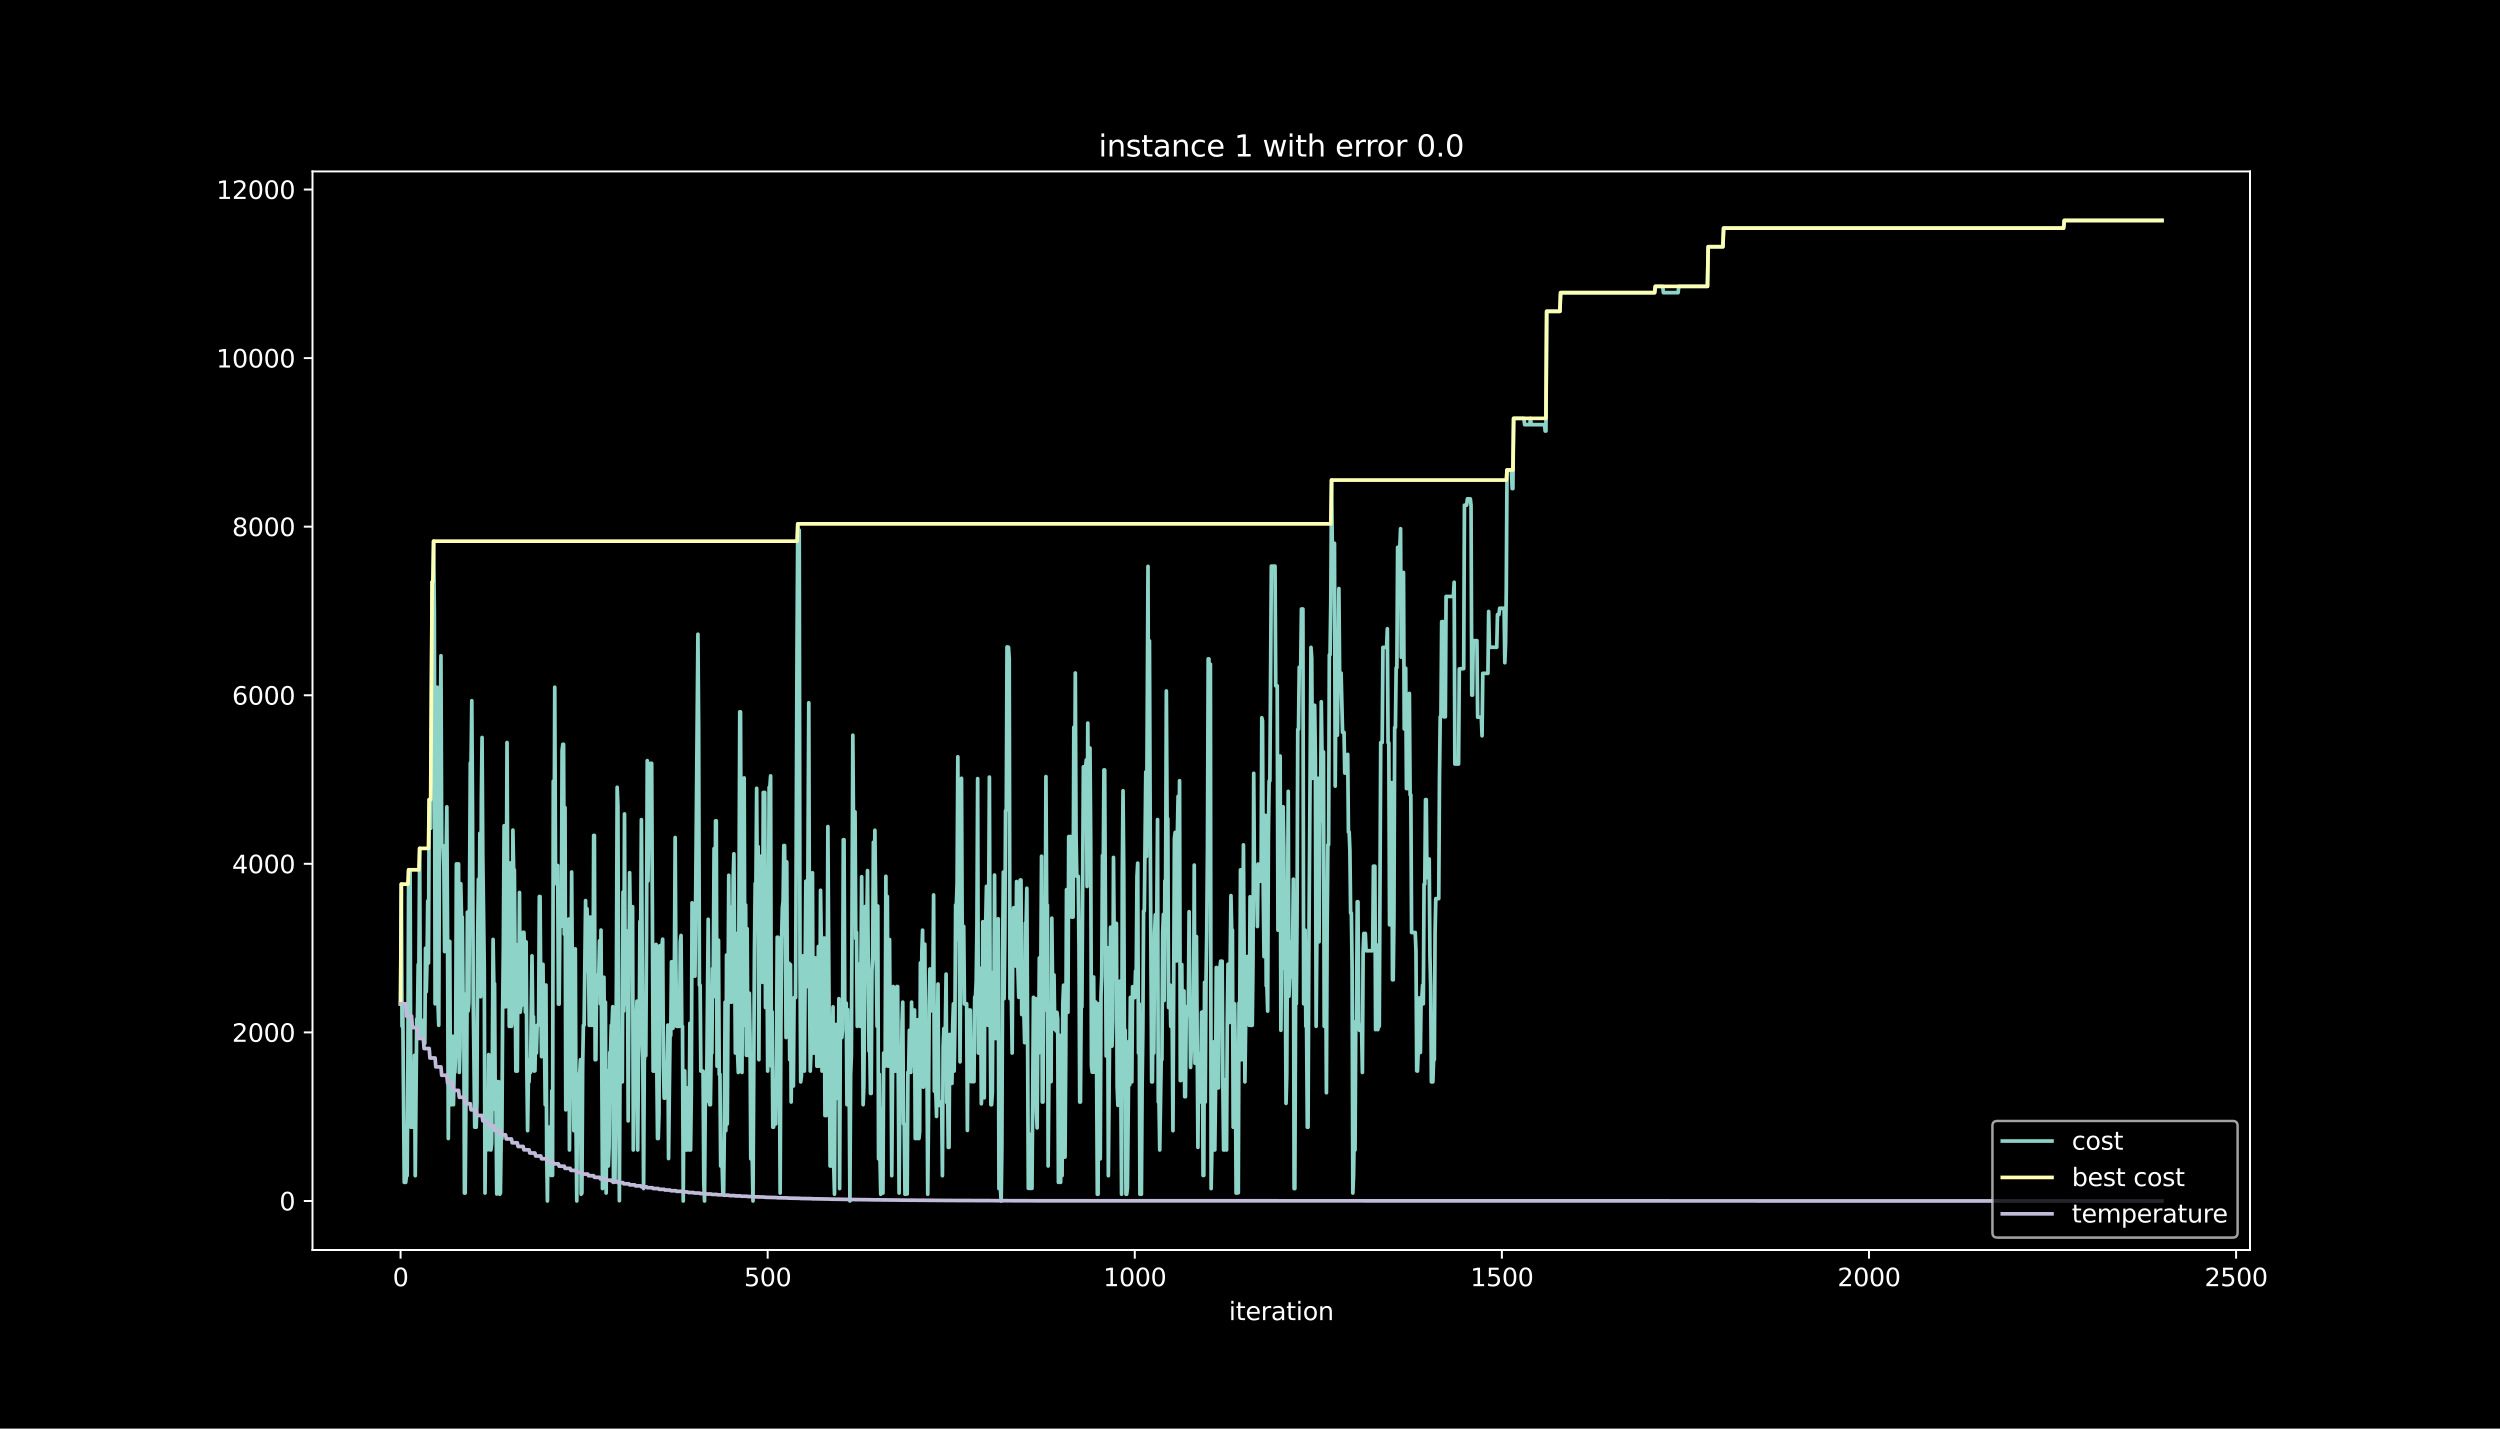 <?xml version="1.0" encoding="utf-8" standalone="no"?>
<!DOCTYPE svg PUBLIC "-//W3C//DTD SVG 1.1//EN"
  "http://www.w3.org/Graphics/SVG/1.1/DTD/svg11.dtd">
<svg height="576pt" version="1.1" viewBox="0 0 1008 576" width="1008pt" xmlns="http://www.w3.org/2000/svg" xmlns:xlink="http://www.w3.org/1999/xlink">
 <defs>
  <style type="text/css">*{stroke-linecap:butt;stroke-linejoin:round;}</style>
 </defs>
 <g id="figure_1">
  <g id="patch_1">
   <path d="M 0 576 
L 1008 576 
L 1008 0 
L 0 0 
z
"/>
  </g>
  <g id="axes_1">
   <g id="patch_2">
    <path d="M 126 504 
L 907.2 504 
L 907.2 69.12 
L 126 69.12 
z
"/>
   </g>
   <g id="matplotlib.axis_1">
    <g id="xtick_1">
     <g id="line2d_1">
      <defs>
       <path d="M 0 0 
L 0 3.5 
" id="m53409b46c4" style="stroke:#ffffff;stroke-width:0.8;"/>
      </defs>
      <g>
       <use style="fill:#ffffff;stroke:#ffffff;stroke-width:0.8;" x="161.509" xlink:href="#m53409b46c4" y="504"/>
      </g>
     </g>
     <g id="text_1">
      <!-- 0 -->
      <g style="fill:#ffffff;" transform="translate(158.328 518.598)scale(0.1 -0.1)">
       <defs>
        <path d="M 2034 4250 
Q 1547 4250 1301 3770 
Q 1056 3291 1056 2328 
Q 1056 1369 1301 889 
Q 1547 409 2034 409 
Q 2525 409 2770 889 
Q 3016 1369 3016 2328 
Q 3016 3291 2770 3770 
Q 2525 4250 2034 4250 
z
M 2034 4750 
Q 2819 4750 3233 4129 
Q 3647 3509 3647 2328 
Q 3647 1150 3233 529 
Q 2819 -91 2034 -91 
Q 1250 -91 836 529 
Q 422 1150 422 2328 
Q 422 3509 836 4129 
Q 1250 4750 2034 4750 
z
" id="DejaVuSans-30" transform="scale(0.016)"/>
       </defs>
       <use xlink:href="#DejaVuSans-30"/>
      </g>
     </g>
    </g>
    <g id="xtick_2">
     <g id="line2d_2">
      <g>
       <use style="fill:#ffffff;stroke:#ffffff;stroke-width:0.8;" x="309.525" xlink:href="#m53409b46c4" y="504"/>
      </g>
     </g>
     <g id="text_2">
      <!-- 500 -->
      <g style="fill:#ffffff;" transform="translate(299.982 518.598)scale(0.1 -0.1)">
       <defs>
        <path d="M 691 4666 
L 3169 4666 
L 3169 4134 
L 1269 4134 
L 1269 2991 
Q 1406 3038 1543 3061 
Q 1681 3084 1819 3084 
Q 2600 3084 3056 2656 
Q 3513 2228 3513 1497 
Q 3513 744 3044 326 
Q 2575 -91 1722 -91 
Q 1428 -91 1123 -41 
Q 819 9 494 109 
L 494 744 
Q 775 591 1075 516 
Q 1375 441 1709 441 
Q 2250 441 2565 725 
Q 2881 1009 2881 1497 
Q 2881 1984 2565 2268 
Q 2250 2553 1709 2553 
Q 1456 2553 1204 2497 
Q 953 2441 691 2322 
L 691 4666 
z
" id="DejaVuSans-35" transform="scale(0.016)"/>
       </defs>
       <use xlink:href="#DejaVuSans-35"/>
       <use x="63.623" xlink:href="#DejaVuSans-30"/>
       <use x="127.246" xlink:href="#DejaVuSans-30"/>
      </g>
     </g>
    </g>
    <g id="xtick_3">
     <g id="line2d_3">
      <g>
       <use style="fill:#ffffff;stroke:#ffffff;stroke-width:0.8;" x="457.542" xlink:href="#m53409b46c4" y="504"/>
      </g>
     </g>
     <g id="text_3">
      <!-- 1000 -->
      <g style="fill:#ffffff;" transform="translate(444.817 518.598)scale(0.1 -0.1)">
       <defs>
        <path d="M 794 531 
L 1825 531 
L 1825 4091 
L 703 3866 
L 703 4441 
L 1819 4666 
L 2450 4666 
L 2450 531 
L 3481 531 
L 3481 0 
L 794 0 
L 794 531 
z
" id="DejaVuSans-31" transform="scale(0.016)"/>
       </defs>
       <use xlink:href="#DejaVuSans-31"/>
       <use x="63.623" xlink:href="#DejaVuSans-30"/>
       <use x="127.246" xlink:href="#DejaVuSans-30"/>
       <use x="190.869" xlink:href="#DejaVuSans-30"/>
      </g>
     </g>
    </g>
    <g id="xtick_4">
     <g id="line2d_4">
      <g>
       <use style="fill:#ffffff;stroke:#ffffff;stroke-width:0.8;" x="605.558" xlink:href="#m53409b46c4" y="504"/>
      </g>
     </g>
     <g id="text_4">
      <!-- 1500 -->
      <g style="fill:#ffffff;" transform="translate(592.833 518.598)scale(0.1 -0.1)">
       <use xlink:href="#DejaVuSans-31"/>
       <use x="63.623" xlink:href="#DejaVuSans-35"/>
       <use x="127.246" xlink:href="#DejaVuSans-30"/>
       <use x="190.869" xlink:href="#DejaVuSans-30"/>
      </g>
     </g>
    </g>
    <g id="xtick_5">
     <g id="line2d_5">
      <g>
       <use style="fill:#ffffff;stroke:#ffffff;stroke-width:0.8;" x="753.574" xlink:href="#m53409b46c4" y="504"/>
      </g>
     </g>
     <g id="text_5">
      <!-- 2000 -->
      <g style="fill:#ffffff;" transform="translate(740.849 518.598)scale(0.1 -0.1)">
       <defs>
        <path d="M 1228 531 
L 3431 531 
L 3431 0 
L 469 0 
L 469 531 
Q 828 903 1448 1529 
Q 2069 2156 2228 2338 
Q 2531 2678 2651 2914 
Q 2772 3150 2772 3378 
Q 2772 3750 2511 3984 
Q 2250 4219 1831 4219 
Q 1534 4219 1204 4116 
Q 875 4013 500 3803 
L 500 4441 
Q 881 4594 1212 4672 
Q 1544 4750 1819 4750 
Q 2544 4750 2975 4387 
Q 3406 4025 3406 3419 
Q 3406 3131 3298 2873 
Q 3191 2616 2906 2266 
Q 2828 2175 2409 1742 
Q 1991 1309 1228 531 
z
" id="DejaVuSans-32" transform="scale(0.016)"/>
       </defs>
       <use xlink:href="#DejaVuSans-32"/>
       <use x="63.623" xlink:href="#DejaVuSans-30"/>
       <use x="127.246" xlink:href="#DejaVuSans-30"/>
       <use x="190.869" xlink:href="#DejaVuSans-30"/>
      </g>
     </g>
    </g>
    <g id="xtick_6">
     <g id="line2d_6">
      <g>
       <use style="fill:#ffffff;stroke:#ffffff;stroke-width:0.8;" x="901.59" xlink:href="#m53409b46c4" y="504"/>
      </g>
     </g>
     <g id="text_6">
      <!-- 2500 -->
      <g style="fill:#ffffff;" transform="translate(888.865 518.598)scale(0.1 -0.1)">
       <use xlink:href="#DejaVuSans-32"/>
       <use x="63.623" xlink:href="#DejaVuSans-35"/>
       <use x="127.246" xlink:href="#DejaVuSans-30"/>
       <use x="190.869" xlink:href="#DejaVuSans-30"/>
      </g>
     </g>
    </g>
    <g id="text_7">
     <!-- iteration -->
     <g style="fill:#ffffff;" transform="translate(495.477 532.277)scale(0.1 -0.1)">
      <defs>
       <path d="M 603 3500 
L 1178 3500 
L 1178 0 
L 603 0 
L 603 3500 
z
M 603 4863 
L 1178 4863 
L 1178 4134 
L 603 4134 
L 603 4863 
z
" id="DejaVuSans-69" transform="scale(0.016)"/>
       <path d="M 1172 4494 
L 1172 3500 
L 2356 3500 
L 2356 3053 
L 1172 3053 
L 1172 1153 
Q 1172 725 1289 603 
Q 1406 481 1766 481 
L 2356 481 
L 2356 0 
L 1766 0 
Q 1100 0 847 248 
Q 594 497 594 1153 
L 594 3053 
L 172 3053 
L 172 3500 
L 594 3500 
L 594 4494 
L 1172 4494 
z
" id="DejaVuSans-74" transform="scale(0.016)"/>
       <path d="M 3597 1894 
L 3597 1613 
L 953 1613 
Q 991 1019 1311 708 
Q 1631 397 2203 397 
Q 2534 397 2845 478 
Q 3156 559 3463 722 
L 3463 178 
Q 3153 47 2828 -22 
Q 2503 -91 2169 -91 
Q 1331 -91 842 396 
Q 353 884 353 1716 
Q 353 2575 817 3079 
Q 1281 3584 2069 3584 
Q 2775 3584 3186 3129 
Q 3597 2675 3597 1894 
z
M 3022 2063 
Q 3016 2534 2758 2815 
Q 2500 3097 2075 3097 
Q 1594 3097 1305 2825 
Q 1016 2553 972 2059 
L 3022 2063 
z
" id="DejaVuSans-65" transform="scale(0.016)"/>
       <path d="M 2631 2963 
Q 2534 3019 2420 3045 
Q 2306 3072 2169 3072 
Q 1681 3072 1420 2755 
Q 1159 2438 1159 1844 
L 1159 0 
L 581 0 
L 581 3500 
L 1159 3500 
L 1159 2956 
Q 1341 3275 1631 3429 
Q 1922 3584 2338 3584 
Q 2397 3584 2469 3576 
Q 2541 3569 2628 3553 
L 2631 2963 
z
" id="DejaVuSans-72" transform="scale(0.016)"/>
       <path d="M 2194 1759 
Q 1497 1759 1228 1600 
Q 959 1441 959 1056 
Q 959 750 1161 570 
Q 1363 391 1709 391 
Q 2188 391 2477 730 
Q 2766 1069 2766 1631 
L 2766 1759 
L 2194 1759 
z
M 3341 1997 
L 3341 0 
L 2766 0 
L 2766 531 
Q 2569 213 2275 61 
Q 1981 -91 1556 -91 
Q 1019 -91 701 211 
Q 384 513 384 1019 
Q 384 1609 779 1909 
Q 1175 2209 1959 2209 
L 2766 2209 
L 2766 2266 
Q 2766 2663 2505 2880 
Q 2244 3097 1772 3097 
Q 1472 3097 1187 3025 
Q 903 2953 641 2809 
L 641 3341 
Q 956 3463 1253 3523 
Q 1550 3584 1831 3584 
Q 2591 3584 2966 3190 
Q 3341 2797 3341 1997 
z
" id="DejaVuSans-61" transform="scale(0.016)"/>
       <path d="M 1959 3097 
Q 1497 3097 1228 2736 
Q 959 2375 959 1747 
Q 959 1119 1226 758 
Q 1494 397 1959 397 
Q 2419 397 2687 759 
Q 2956 1122 2956 1747 
Q 2956 2369 2687 2733 
Q 2419 3097 1959 3097 
z
M 1959 3584 
Q 2709 3584 3137 3096 
Q 3566 2609 3566 1747 
Q 3566 888 3137 398 
Q 2709 -91 1959 -91 
Q 1206 -91 779 398 
Q 353 888 353 1747 
Q 353 2609 779 3096 
Q 1206 3584 1959 3584 
z
" id="DejaVuSans-6f" transform="scale(0.016)"/>
       <path d="M 3513 2113 
L 3513 0 
L 2938 0 
L 2938 2094 
Q 2938 2591 2744 2837 
Q 2550 3084 2163 3084 
Q 1697 3084 1428 2787 
Q 1159 2491 1159 1978 
L 1159 0 
L 581 0 
L 581 3500 
L 1159 3500 
L 1159 2956 
Q 1366 3272 1645 3428 
Q 1925 3584 2291 3584 
Q 2894 3584 3203 3211 
Q 3513 2838 3513 2113 
z
" id="DejaVuSans-6e" transform="scale(0.016)"/>
      </defs>
      <use xlink:href="#DejaVuSans-69"/>
      <use x="27.783" xlink:href="#DejaVuSans-74"/>
      <use x="66.992" xlink:href="#DejaVuSans-65"/>
      <use x="128.516" xlink:href="#DejaVuSans-72"/>
      <use x="169.629" xlink:href="#DejaVuSans-61"/>
      <use x="230.908" xlink:href="#DejaVuSans-74"/>
      <use x="270.117" xlink:href="#DejaVuSans-69"/>
      <use x="297.9" xlink:href="#DejaVuSans-6f"/>
      <use x="359.082" xlink:href="#DejaVuSans-6e"/>
     </g>
    </g>
   </g>
   <g id="matplotlib.axis_2">
    <g id="ytick_1">
     <g id="line2d_7">
      <defs>
       <path d="M 0 0 
L -3.5 0 
" id="mf386a67d34" style="stroke:#ffffff;stroke-width:0.8;"/>
      </defs>
      <g>
       <use style="fill:#ffffff;stroke:#ffffff;stroke-width:0.8;" x="126" xlink:href="#mf386a67d34" y="484.233"/>
      </g>
     </g>
     <g id="text_8">
      <!-- 0 -->
      <g style="fill:#ffffff;" transform="translate(112.638 488.032)scale(0.1 -0.1)">
       <use xlink:href="#DejaVuSans-30"/>
      </g>
     </g>
    </g>
    <g id="ytick_2">
     <g id="line2d_8">
      <g>
       <use style="fill:#ffffff;stroke:#ffffff;stroke-width:0.8;" x="126" xlink:href="#mf386a67d34" y="416.263"/>
      </g>
     </g>
     <g id="text_9">
      <!-- 2000 -->
      <g style="fill:#ffffff;" transform="translate(93.55 420.062)scale(0.1 -0.1)">
       <use xlink:href="#DejaVuSans-32"/>
       <use x="63.623" xlink:href="#DejaVuSans-30"/>
       <use x="127.246" xlink:href="#DejaVuSans-30"/>
       <use x="190.869" xlink:href="#DejaVuSans-30"/>
      </g>
     </g>
    </g>
    <g id="ytick_3">
     <g id="line2d_9">
      <g>
       <use style="fill:#ffffff;stroke:#ffffff;stroke-width:0.8;" x="126" xlink:href="#mf386a67d34" y="348.293"/>
      </g>
     </g>
     <g id="text_10">
      <!-- 4000 -->
      <g style="fill:#ffffff;" transform="translate(93.55 352.093)scale(0.1 -0.1)">
       <defs>
        <path d="M 2419 4116 
L 825 1625 
L 2419 1625 
L 2419 4116 
z
M 2253 4666 
L 3047 4666 
L 3047 1625 
L 3713 1625 
L 3713 1100 
L 3047 1100 
L 3047 0 
L 2419 0 
L 2419 1100 
L 313 1100 
L 313 1709 
L 2253 4666 
z
" id="DejaVuSans-34" transform="scale(0.016)"/>
       </defs>
       <use xlink:href="#DejaVuSans-34"/>
       <use x="63.623" xlink:href="#DejaVuSans-30"/>
       <use x="127.246" xlink:href="#DejaVuSans-30"/>
       <use x="190.869" xlink:href="#DejaVuSans-30"/>
      </g>
     </g>
    </g>
    <g id="ytick_4">
     <g id="line2d_10">
      <g>
       <use style="fill:#ffffff;stroke:#ffffff;stroke-width:0.8;" x="126" xlink:href="#mf386a67d34" y="280.324"/>
      </g>
     </g>
     <g id="text_11">
      <!-- 6000 -->
      <g style="fill:#ffffff;" transform="translate(93.55 284.123)scale(0.1 -0.1)">
       <defs>
        <path d="M 2113 2584 
Q 1688 2584 1439 2293 
Q 1191 2003 1191 1497 
Q 1191 994 1439 701 
Q 1688 409 2113 409 
Q 2538 409 2786 701 
Q 3034 994 3034 1497 
Q 3034 2003 2786 2293 
Q 2538 2584 2113 2584 
z
M 3366 4563 
L 3366 3988 
Q 3128 4100 2886 4159 
Q 2644 4219 2406 4219 
Q 1781 4219 1451 3797 
Q 1122 3375 1075 2522 
Q 1259 2794 1537 2939 
Q 1816 3084 2150 3084 
Q 2853 3084 3261 2657 
Q 3669 2231 3669 1497 
Q 3669 778 3244 343 
Q 2819 -91 2113 -91 
Q 1303 -91 875 529 
Q 447 1150 447 2328 
Q 447 3434 972 4092 
Q 1497 4750 2381 4750 
Q 2619 4750 2861 4703 
Q 3103 4656 3366 4563 
z
" id="DejaVuSans-36" transform="scale(0.016)"/>
       </defs>
       <use xlink:href="#DejaVuSans-36"/>
       <use x="63.623" xlink:href="#DejaVuSans-30"/>
       <use x="127.246" xlink:href="#DejaVuSans-30"/>
       <use x="190.869" xlink:href="#DejaVuSans-30"/>
      </g>
     </g>
    </g>
    <g id="ytick_5">
     <g id="line2d_11">
      <g>
       <use style="fill:#ffffff;stroke:#ffffff;stroke-width:0.8;" x="126" xlink:href="#mf386a67d34" y="212.354"/>
      </g>
     </g>
     <g id="text_12">
      <!-- 8000 -->
      <g style="fill:#ffffff;" transform="translate(93.55 216.153)scale(0.1 -0.1)">
       <defs>
        <path d="M 2034 2216 
Q 1584 2216 1326 1975 
Q 1069 1734 1069 1313 
Q 1069 891 1326 650 
Q 1584 409 2034 409 
Q 2484 409 2743 651 
Q 3003 894 3003 1313 
Q 3003 1734 2745 1975 
Q 2488 2216 2034 2216 
z
M 1403 2484 
Q 997 2584 770 2862 
Q 544 3141 544 3541 
Q 544 4100 942 4425 
Q 1341 4750 2034 4750 
Q 2731 4750 3128 4425 
Q 3525 4100 3525 3541 
Q 3525 3141 3298 2862 
Q 3072 2584 2669 2484 
Q 3125 2378 3379 2068 
Q 3634 1759 3634 1313 
Q 3634 634 3220 271 
Q 2806 -91 2034 -91 
Q 1263 -91 848 271 
Q 434 634 434 1313 
Q 434 1759 690 2068 
Q 947 2378 1403 2484 
z
M 1172 3481 
Q 1172 3119 1398 2916 
Q 1625 2713 2034 2713 
Q 2441 2713 2670 2916 
Q 2900 3119 2900 3481 
Q 2900 3844 2670 4047 
Q 2441 4250 2034 4250 
Q 1625 4250 1398 4047 
Q 1172 3844 1172 3481 
z
" id="DejaVuSans-38" transform="scale(0.016)"/>
       </defs>
       <use xlink:href="#DejaVuSans-38"/>
       <use x="63.623" xlink:href="#DejaVuSans-30"/>
       <use x="127.246" xlink:href="#DejaVuSans-30"/>
       <use x="190.869" xlink:href="#DejaVuSans-30"/>
      </g>
     </g>
    </g>
    <g id="ytick_6">
     <g id="line2d_12">
      <g>
       <use style="fill:#ffffff;stroke:#ffffff;stroke-width:0.8;" x="126" xlink:href="#mf386a67d34" y="144.384"/>
      </g>
     </g>
     <g id="text_13">
      <!-- 10000 -->
      <g style="fill:#ffffff;" transform="translate(87.188 148.184)scale(0.1 -0.1)">
       <use xlink:href="#DejaVuSans-31"/>
       <use x="63.623" xlink:href="#DejaVuSans-30"/>
       <use x="127.246" xlink:href="#DejaVuSans-30"/>
       <use x="190.869" xlink:href="#DejaVuSans-30"/>
       <use x="254.492" xlink:href="#DejaVuSans-30"/>
      </g>
     </g>
    </g>
    <g id="ytick_7">
     <g id="line2d_13">
      <g>
       <use style="fill:#ffffff;stroke:#ffffff;stroke-width:0.8;" x="126" xlink:href="#mf386a67d34" y="76.415"/>
      </g>
     </g>
     <g id="text_14">
      <!-- 12000 -->
      <g style="fill:#ffffff;" transform="translate(87.188 80.214)scale(0.1 -0.1)">
       <use xlink:href="#DejaVuSans-31"/>
       <use x="63.623" xlink:href="#DejaVuSans-32"/>
       <use x="127.246" xlink:href="#DejaVuSans-30"/>
       <use x="190.869" xlink:href="#DejaVuSans-30"/>
       <use x="254.492" xlink:href="#DejaVuSans-30"/>
      </g>
     </g>
    </g>
   </g>
   <g id="line2d_14">
    <path clip-path="url(#p6f86c656e7)" d="M 161.509 404.742 
L 161.805 356.484 
L 162.101 413.816 
L 162.397 406.306 
L 162.989 476.722 
L 163.581 476.722 
L 163.877 474.003 
L 164.173 474.003 
L 164.469 427.274 
L 164.765 350.706 
L 165.358 350.706 
L 165.654 454.496 
L 165.95 433.935 
L 166.246 454.496 
L 166.542 429.449 
L 166.838 444.301 
L 167.134 425.507 
L 167.43 474.037 
L 168.022 410.859 
L 168.318 410.859 
L 168.614 388.905 
L 168.91 388.905 
L 169.206 342.074 
L 169.502 418.642 
L 170.686 418.642 
L 170.982 411.131 
L 171.278 420.681 
L 171.574 382.312 
L 171.87 399.848 
L 172.166 388.294 
L 172.462 363.247 
L 172.758 388.294 
L 173.054 322.397 
L 173.35 333.952 
L 173.646 333.952 
L 174.238 234.614 
L 174.535 256.568 
L 174.831 218.2 
L 175.127 246.543 
L 175.423 404.742 
L 175.719 353.663 
L 176.015 277.095 
L 176.311 277.095 
L 176.607 404.742 
L 176.903 413.408 
L 177.199 336.841 
L 177.791 264.385 
L 178.087 340.953 
L 178.679 340.953 
L 178.975 349.585 
L 179.271 383.672 
L 179.567 369.738 
L 180.159 325.32 
L 180.455 378.71 
L 180.751 459.05 
L 181.343 379.559 
L 181.639 445.422 
L 181.935 445.422 
L 182.231 442.873 
L 182.527 417.826 
L 182.823 445.422 
L 183.119 432.406 
L 183.415 432.406 
L 183.712 424.895 
L 184.008 348.327 
L 184.304 424.895 
L 184.6 348.327 
L 184.896 348.327 
L 185.192 432.406 
L 185.488 422.21 
L 185.784 356.314 
L 186.08 369.772 
L 186.376 369.772 
L 186.672 400.63 
L 186.968 400.63 
L 187.264 481.038 
L 187.56 481.038 
L 187.856 444.335 
L 188.152 444.335 
L 188.448 367.767 
L 188.744 407.665 
L 189.04 404.47 
L 189.632 307.58 
L 189.928 307.58 
L 190.224 282.533 
L 190.52 326.849 
L 190.816 403.417 
L 191.408 454.496 
L 191.704 451.777 
L 192 454.496 
L 192.296 444.301 
L 192.592 378.404 
L 192.889 354.513 
L 193.185 384.249 
L 193.481 335.991 
L 193.777 401.887 
L 194.073 322.397 
L 194.369 297.35 
L 194.665 345.609 
L 195.257 390.503 
L 195.553 481.038 
L 195.849 446.951 
L 196.145 446.849 
L 196.441 463.57 
L 196.737 463.57 
L 197.033 425.201 
L 197.329 455.787 
L 197.625 463.57 
L 197.921 463.672 
L 198.217 461.123 
L 198.513 427.036 
L 198.809 378.778 
L 199.105 396.62 
L 199.401 396.62 
L 199.697 447.427 
L 199.993 447.325 
L 200.289 481.412 
L 200.585 436.11 
L 201.177 436.212 
L 201.473 481.514 
L 201.77 481.038 
L 202.066 459.084 
L 202.362 459.084 
L 202.658 408.005 
L 202.954 381.463 
L 203.25 332.932 
L 203.546 354.886 
L 203.842 405.966 
L 204.138 365.286 
L 204.434 299.389 
L 204.73 365.286 
L 205.026 365.286 
L 205.322 413.816 
L 205.618 413.816 
L 205.914 347.92 
L 206.21 413.816 
L 206.506 411.267 
L 206.802 334.7 
L 207.098 350.706 
L 207.394 350.706 
L 207.986 431.862 
L 208.578 431.862 
L 208.874 380.783 
L 209.17 408.107 
L 209.466 359.848 
L 209.762 408.107 
L 210.058 405.388 
L 210.354 405.388 
L 210.65 383.434 
L 210.947 375.923 
L 211.243 375.923 
L 211.539 383.434 
L 211.835 408.107 
L 212.131 379.763 
L 212.427 430.843 
L 212.723 455.889 
L 213.019 436.212 
L 213.315 436.212 
L 213.611 427.274 
L 213.907 432.406 
L 214.499 385.405 
L 214.795 409.908 
L 215.091 409.908 
L 215.387 431.862 
L 215.683 431.76 
L 215.979 413.714 
L 216.275 424.589 
L 216.571 413.408 
L 217.163 413.306 
L 217.459 361.48 
L 217.755 361.48 
L 218.051 402.567 
L 218.347 426.051 
L 218.643 416.025 
L 218.939 388.803 
L 219.235 420.715 
L 219.531 420.273 
L 219.827 445.422 
L 220.124 397.164 
L 220.42 463.672 
L 220.716 484.233 
L 221.012 454.496 
L 221.9 454.394 
L 222.196 473.935 
L 222.492 439.849 
L 222.788 473.935 
L 223.084 314.988 
L 223.38 356.586 
L 223.676 277.095 
L 223.972 349.075 
L 224.86 348.973 
L 225.156 404.844 
L 225.452 404.844 
L 225.748 370.757 
L 226.044 365.966 
L 226.34 373.476 
L 226.636 302.652 
L 226.932 300.103 
L 227.228 300.103 
L 227.524 376.671 
L 227.82 325.592 
L 228.116 447.495 
L 228.412 390.537 
L 228.708 406.407 
L 229.004 403.859 
L 229.301 370.553 
L 229.597 463.672 
L 230.189 402.669 
L 230.485 351.59 
L 230.781 394.343 
L 231.077 394.241 
L 231.373 455.889 
L 231.669 430.843 
L 231.965 382.584 
L 232.261 455.889 
L 232.557 484.233 
L 232.853 440.596 
L 233.149 433.086 
L 233.741 433.086 
L 234.037 427.274 
L 234.333 481.514 
L 234.629 481.038 
L 234.925 429.959 
L 235.221 413.408 
L 235.517 413.408 
L 236.109 363.111 
L 236.405 391.454 
L 236.701 366.407 
L 236.997 388.362 
L 237.293 388.362 
L 237.589 413.408 
L 237.885 369.772 
L 238.181 369.772 
L 238.478 413.408 
L 238.774 379.322 
L 239.07 413.408 
L 239.366 336.841 
L 239.662 336.841 
L 239.958 427.274 
L 240.254 427.274 
L 240.55 393.187 
L 240.846 393.187 
L 241.142 395.804 
L 241.438 393.255 
L 241.734 379.322 
L 242.03 404.742 
L 242.326 375.006 
L 242.918 479.237 
L 243.51 394.037 
L 243.806 429.687 
L 244.102 404.063 
L 244.398 481.038 
L 244.694 442.669 
L 244.99 431.76 
L 245.286 470.129 
L 245.582 462.618 
L 245.878 424.351 
L 246.174 424.351 
L 246.47 413.408 
L 246.766 413.408 
L 247.062 405.898 
L 247.358 476.722 
L 247.951 476.62 
L 248.247 442.533 
L 248.543 394.003 
L 248.839 317.435 
L 249.135 324.946 
L 249.727 484.131 
L 250.023 424.487 
L 250.615 424.589 
L 250.911 436.212 
L 251.207 359.644 
L 251.503 407.665 
L 251.799 328.174 
L 252.095 404.946 
L 252.391 377.928 
L 252.687 375.379 
L 252.983 375.379 
L 253.279 451.947 
L 253.871 351.862 
L 254.167 373.952 
L 254.463 373.952 
L 254.759 384.147 
L 255.055 365.558 
L 255.351 463.672 
L 255.647 436.212 
L 255.943 436.212 
L 256.239 411.165 
L 256.536 411.165 
L 256.832 403.655 
L 257.128 463.672 
L 257.424 427.274 
L 257.72 419.764 
L 258.016 371.505 
L 258.312 379.016 
L 258.608 330.485 
L 259.496 479.237 
L 259.792 428.158 
L 260.088 420.647 
L 260.384 425.643 
L 260.68 377.113 
L 260.976 306.696 
L 261.272 355.226 
L 261.568 329.738 
L 261.864 329.738 
L 262.16 307.784 
L 262.752 307.784 
L 263.344 431.862 
L 264.232 431.862 
L 264.528 380.783 
L 264.824 429.959 
L 265.12 459.05 
L 265.416 459.05 
L 265.713 448.855 
L 266.009 381.327 
L 266.897 381.225 
L 267.193 378.676 
L 267.489 429.755 
L 267.785 442.771 
L 268.081 442.771 
L 268.377 429.211 
L 268.969 429.211 
L 269.265 413.306 
L 269.561 467.138 
L 270.153 417.521 
L 270.449 417.521 
L 270.745 387.784 
L 271.041 387.784 
L 271.337 414.598 
L 271.929 388.769 
L 272.225 337.69 
L 272.521 388.769 
L 272.817 413.816 
L 274.001 413.816 
L 274.297 379.729 
L 274.593 377.181 
L 274.89 413.816 
L 275.186 413.816 
L 275.482 484.233 
L 275.778 431.862 
L 276.074 431.76 
L 276.37 461.123 
L 276.666 463.672 
L 276.962 463.672 
L 277.258 438.625 
L 277.554 438.625 
L 277.85 463.672 
L 278.146 412.593 
L 278.442 463.672 
L 278.738 440.596 
L 279.034 364.028 
L 279.33 387.104 
L 279.626 387.104 
L 279.922 393.561 
L 280.218 393.561 
L 281.402 255.719 
L 281.698 294.088 
L 281.994 397.232 
L 282.29 397.232 
L 282.586 431.862 
L 283.474 431.862 
L 283.77 476.722 
L 284.067 484.233 
L 284.363 444.335 
L 284.659 444.335 
L 284.955 436.824 
L 285.547 370.655 
L 286.139 445.422 
L 286.435 445.422 
L 286.731 424.589 
L 287.027 424.589 
L 287.323 390.503 
L 287.619 390.401 
L 287.915 342.142 
L 288.211 401.786 
L 288.507 330.961 
L 288.803 330.961 
L 289.099 429.891 
L 289.395 427.342 
L 289.691 379.084 
L 289.987 433.255 
L 290.283 433.154 
L 290.579 470.129 
L 291.171 470.027 
L 291.467 481.038 
L 291.763 481.038 
L 292.059 455.889 
L 292.355 404.063 
L 292.651 455.889 
L 292.947 385.065 
L 293.244 453.171 
L 293.836 352.915 
L 294.132 404.063 
L 294.428 365.694 
L 294.724 404.063 
L 295.02 404.063 
L 295.316 402.669 
L 295.612 354.411 
L 295.908 344.249 
L 296.5 424.589 
L 296.796 376.331 
L 297.092 424.589 
L 297.388 424.589 
L 297.684 432.406 
L 298.276 287.019 
L 298.572 287.019 
L 299.164 432.406 
L 299.46 384.147 
L 299.756 362.193 
L 300.052 313.663 
L 300.348 413.408 
L 300.644 364.878 
L 300.94 425.507 
L 301.236 374.428 
L 301.532 425.507 
L 301.828 425.507 
L 302.124 400.46 
L 302.421 418.71 
L 302.717 467.24 
L 303.309 467.24 
L 303.605 484.233 
L 304.197 383.876 
L 304.493 356.212 
L 304.789 356.212 
L 305.085 317.843 
L 305.381 366.373 
L 305.677 341.327 
L 305.973 427.274 
L 306.269 376.195 
L 306.565 389.517 
L 306.861 393.255 
L 307.157 344.997 
L 307.453 396.076 
L 307.749 319.508 
L 308.341 319.508 
L 308.637 406.238 
L 308.933 406.238 
L 309.229 383.604 
L 309.525 431.862 
L 310.117 317.435 
L 310.413 317.435 
L 310.709 312.847 
L 311.005 429.891 
L 311.302 407.937 
L 311.598 454.496 
L 311.894 454.496 
L 312.19 451.777 
L 312.486 451.777 
L 312.782 453.171 
L 313.078 426.153 
L 313.374 377.894 
L 313.67 377.894 
L 313.966 426.153 
L 314.262 426.153 
L 314.558 481.038 
L 314.854 415.142 
L 315.15 378.438 
L 315.446 365.966 
L 315.742 363.417 
L 316.038 340.919 
L 316.334 340.919 
L 316.63 365.966 
L 316.926 418.336 
L 317.222 347.512 
L 317.518 413.408 
L 317.814 388.362 
L 318.11 388.362 
L 318.406 427.274 
L 318.702 388.905 
L 318.998 444.335 
L 319.294 419.288 
L 319.59 415.549 
L 319.886 437.877 
L 320.182 402.227 
L 320.775 402.227 
L 321.367 259.763 
L 321.663 211.233 
L 321.959 226.526 
L 322.255 213.748 
L 322.551 387.682 
L 322.847 436.212 
L 323.143 433.663 
L 323.735 385.405 
L 324.031 387.954 
L 324.327 431.862 
L 324.919 355.294 
L 325.511 397.775 
L 326.103 283.348 
L 326.399 397.775 
L 326.695 431.862 
L 326.991 424.351 
L 327.583 351.896 
L 327.879 424.589 
L 328.471 424.589 
L 328.767 386.22 
L 329.359 429.891 
L 329.656 429.891 
L 329.952 381.633 
L 330.248 429.891 
L 330.544 413.816 
L 330.84 358.965 
L 331.136 379.559 
L 331.432 431.862 
L 331.728 409.908 
L 332.024 402.397 
L 332.32 378.2 
L 332.616 449.772 
L 333.208 449.772 
L 333.504 403.689 
L 333.8 333.272 
L 334.688 470.129 
L 335.28 470.129 
L 335.576 421.599 
L 335.872 405.966 
L 336.168 470.129 
L 336.464 481.514 
L 336.76 415.617 
L 337.056 413.069 
L 337.352 442.873 
L 337.648 432.406 
L 337.944 432.406 
L 338.24 402.669 
L 338.536 479.237 
L 338.833 413.34 
L 339.129 413.34 
L 339.425 418.336 
L 339.721 415.142 
L 340.017 338.574 
L 340.313 338.574 
L 340.609 404.47 
L 341.201 404.47 
L 341.497 445.422 
L 341.793 407.053 
L 342.089 445.422 
L 342.385 436.212 
L 342.681 484.233 
L 342.977 433.154 
L 343.273 425.643 
L 343.865 296.433 
L 344.161 337.52 
L 344.457 327.359 
L 344.753 327.359 
L 345.049 378.438 
L 345.345 375.889 
L 345.641 413.816 
L 345.937 388.769 
L 346.529 388.769 
L 346.825 413.816 
L 347.121 391.862 
L 347.417 353.493 
L 347.713 391.862 
L 348.01 445.422 
L 348.306 437.911 
L 348.898 365.456 
L 349.194 372.966 
L 349.49 372.966 
L 349.786 351.012 
L 350.378 423.808 
L 350.674 420.613 
L 350.97 440.868 
L 351.266 440.868 
L 351.562 391.522 
L 351.858 386.22 
L 352.154 339.593 
L 352.45 368.854 
L 352.746 334.767 
L 353.634 413.816 
L 353.93 365.286 
L 354.226 467.24 
L 354.522 433.154 
L 354.818 467.24 
L 355.114 481.514 
L 355.41 451.777 
L 355.706 446.985 
L 356.002 481.038 
L 356.298 424.589 
L 356.594 429.891 
L 356.89 429.891 
L 357.187 353.323 
L 357.483 427.342 
L 357.779 361.446 
L 358.075 429.891 
L 358.371 378.812 
L 358.667 378.812 
L 358.963 422.958 
L 359.259 422.958 
L 359.555 474.037 
L 360.147 397.775 
L 360.443 431.862 
L 361.331 431.862 
L 361.627 397.775 
L 361.923 397.775 
L 362.515 481.038 
L 362.811 440.596 
L 363.107 438.047 
L 363.403 440.596 
L 363.699 412.253 
L 363.995 404.063 
L 364.291 453.171 
L 364.587 453.171 
L 364.883 481.514 
L 365.475 481.412 
L 365.771 481.412 
L 366.068 432.304 
L 366.364 432.406 
L 366.66 415.413 
L 366.956 429.891 
L 367.252 432.406 
L 367.548 404.063 
L 367.844 429.687 
L 368.436 429.687 
L 368.732 407.223 
L 369.028 459.05 
L 369.324 459.05 
L 369.916 411.165 
L 370.212 459.05 
L 370.508 459.05 
L 370.804 456.331 
L 371.1 388.226 
L 371.396 413.408 
L 371.692 383.672 
L 371.988 375.039 
L 372.284 438.353 
L 372.58 431.76 
L 372.876 380.681 
L 373.172 419.05 
L 373.468 430.435 
L 373.764 430.435 
L 374.06 481.514 
L 374.356 451.777 
L 374.652 404.946 
L 374.948 390.673 
L 375.245 407.665 
L 375.541 397.469 
L 375.837 397.469 
L 376.133 394.921 
L 376.429 360.834 
L 376.725 439.951 
L 377.317 439.951 
L 377.613 450.146 
L 378.205 396.756 
L 378.501 445.694 
L 378.797 445.694 
L 379.093 444.301 
L 379.685 444.301 
L 379.981 474.037 
L 380.277 422.21 
L 380.573 414.7 
L 380.869 424.895 
L 381.165 414.7 
L 381.461 392.746 
L 381.757 444.572 
L 382.053 437.775 
L 382.349 462.618 
L 382.645 462.618 
L 382.941 417.079 
L 383.237 436.824 
L 383.829 436.824 
L 384.125 413.408 
L 384.422 404.742 
L 384.718 431.862 
L 385.014 413.408 
L 385.31 364.878 
L 385.606 364.878 
L 385.902 356.212 
L 386.198 305.133 
L 386.494 378.812 
L 386.79 378.812 
L 387.086 428.158 
L 387.382 384.623 
L 387.678 313.799 
L 387.974 380.783 
L 388.27 373.51 
L 388.566 373.51 
L 388.862 404.81 
L 389.75 404.708 
L 390.046 455.787 
L 390.342 407.257 
L 391.23 407.257 
L 391.526 436.11 
L 392.71 436.11 
L 393.006 402.023 
L 393.302 402.023 
L 393.599 395.702 
L 393.895 373.578 
L 394.191 313.935 
L 394.487 424.589 
L 394.783 424.487 
L 395.079 390.401 
L 395.375 398.217 
L 395.671 445.048 
L 395.967 437.538 
L 396.263 371.641 
L 396.559 371.743 
L 396.855 442.635 
L 397.151 371.811 
L 397.447 371.811 
L 397.743 357.367 
L 398.335 413.408 
L 398.927 313.323 
L 399.223 404.402 
L 399.519 445.422 
L 399.815 445.422 
L 400.111 440.596 
L 400.407 392.066 
L 400.703 418.71 
L 400.999 352.813 
L 401.295 418.71 
L 402.183 418.71 
L 402.479 370.452 
L 402.776 479.237 
L 403.072 430.979 
L 403.368 479.237 
L 403.664 484.233 
L 403.96 462.279 
L 404.256 385.711 
L 404.552 351.624 
L 404.848 402.669 
L 405.144 377.928 
L 405.44 326.849 
L 405.736 326.747 
L 406.032 260.85 
L 406.624 260.952 
L 406.92 265.642 
L 407.216 402.669 
L 407.808 402.669 
L 408.104 424.589 
L 408.4 373.51 
L 408.696 366 
L 408.992 373.51 
L 409.288 373.51 
L 409.584 389.517 
L 409.88 355.43 
L 410.176 382.074 
L 410.768 402.125 
L 411.064 363.757 
L 411.36 354.819 
L 411.657 354.819 
L 411.953 409.058 
L 412.545 408.956 
L 412.841 408.956 
L 413.137 420.409 
L 413.433 372.151 
L 413.729 372.049 
L 414.025 358.149 
L 414.617 479.135 
L 414.913 457.181 
L 415.209 479.135 
L 416.097 479.135 
L 416.689 402.125 
L 416.985 436.212 
L 417.281 414.258 
L 417.577 402.635 
L 417.873 448.175 
L 418.169 454.768 
L 418.465 409.908 
L 418.761 424.589 
L 419.057 386.22 
L 419.353 393.493 
L 419.649 393.493 
L 419.945 345.235 
L 420.241 444.335 
L 420.537 444.335 
L 420.834 392.508 
L 421.13 407.359 
L 421.426 379.016 
L 421.722 313.119 
L 422.018 364.946 
L 422.314 364.946 
L 422.61 470.129 
L 422.906 436.212 
L 423.794 436.11 
L 424.09 370.214 
L 424.386 396.28 
L 424.682 393.085 
L 424.978 393.085 
L 425.274 415.04 
L 425.57 412.491 
L 425.866 415.685 
L 426.162 408.175 
L 426.458 410.826 
L 426.754 476.722 
L 427.346 417.453 
L 427.642 476.722 
L 427.938 446.985 
L 428.234 474.003 
L 428.53 404.742 
L 428.826 397.232 
L 429.122 466.527 
L 429.418 466.527 
L 429.714 424.589 
L 430.011 358.693 
L 430.307 365.966 
L 430.603 408.141 
L 430.899 337.316 
L 431.787 337.316 
L 432.083 369.772 
L 432.675 369.772 
L 432.971 293.204 
L 433.267 331.573 
L 433.563 271.352 
L 433.859 336.773 
L 434.155 353.323 
L 434.747 353.323 
L 435.043 381.633 
L 435.339 444.335 
L 435.635 444.335 
L 435.931 405.966 
L 436.227 405.966 
L 436.819 309.177 
L 437.707 309.177 
L 438.003 306.356 
L 438.299 357.435 
L 438.595 291.539 
L 438.891 331.437 
L 439.188 301.7 
L 439.484 301.598 
L 439.78 339.967 
L 440.076 429.789 
L 440.372 432.304 
L 440.668 432.304 
L 440.964 393.935 
L 441.26 432.304 
L 441.556 403.961 
L 441.852 404.063 
L 442.148 429.891 
L 442.444 481.514 
L 442.74 481.514 
L 443.036 404.742 
L 443.332 404.742 
L 443.628 467.24 
L 443.924 401.344 
L 444.22 393.153 
L 444.516 344.895 
L 444.812 353.085 
L 445.108 310.434 
L 445.404 310.434 
L 445.996 425.779 
L 446.292 382.142 
L 446.588 382.142 
L 446.884 474.037 
L 447.772 373.85 
L 448.365 421.803 
L 448.661 411.607 
L 448.957 345.711 
L 449.253 379.797 
L 449.549 379.797 
L 449.845 372.287 
L 450.141 372.287 
L 450.437 438.183 
L 450.733 445.694 
L 451.029 435.329 
L 451.621 395.566 
L 452.213 481.514 
L 452.509 352.915 
L 452.805 318.829 
L 453.101 352.915 
L 453.397 432.406 
L 453.693 415.413 
L 453.989 481.514 
L 454.285 481.514 
L 454.581 478.965 
L 455.173 419.831 
L 455.469 437.402 
L 455.765 402.125 
L 456.061 436.212 
L 456.357 436.212 
L 456.653 397.843 
L 457.245 397.843 
L 457.542 402.227 
L 457.838 391.522 
L 458.134 391.522 
L 458.43 353.323 
L 458.726 348.022 
L 459.022 424.589 
L 459.318 404.742 
L 459.614 481.514 
L 460.206 481.514 
L 460.502 437.877 
L 460.798 415.549 
L 461.094 367.291 
L 461.39 367.291 
L 461.982 311.25 
L 462.278 345.337 
L 462.87 228.361 
L 463.166 337.894 
L 463.462 258.404 
L 463.758 333.204 
L 464.35 436.212 
L 464.646 436.212 
L 464.942 402.125 
L 465.238 424.589 
L 465.534 376.331 
L 465.83 368.82 
L 466.423 368.82 
L 466.719 330.451 
L 467.015 444.335 
L 467.311 444.335 
L 467.607 463.672 
L 468.199 427.274 
L 468.495 427.274 
L 468.791 376.195 
L 469.087 368.684 
L 469.383 403.417 
L 469.679 355.158 
L 469.975 355.158 
L 470.271 278.591 
L 470.567 330.112 
L 470.863 330.112 
L 471.159 406.238 
L 471.455 398.727 
L 471.751 397.164 
L 472.047 413.816 
L 472.343 413.714 
L 472.639 413.816 
L 472.935 455.889 
L 473.527 338.166 
L 473.823 335.617 
L 474.119 387.342 
L 474.415 387.444 
L 474.711 336.365 
L 475.007 321.072 
L 475.303 353.153 
L 475.6 314.784 
L 475.896 435.668 
L 476.192 435.668 
L 476.488 388.905 
L 476.784 424.589 
L 477.08 424.589 
L 477.376 399.543 
L 477.672 442.193 
L 477.968 442.193 
L 478.264 410.758 
L 478.56 405.864 
L 479.152 405.966 
L 479.448 367.597 
L 480.04 430.401 
L 480.336 422.21 
L 480.928 422.21 
L 481.224 414.7 
L 481.52 348.803 
L 481.816 428.702 
L 482.112 377.622 
L 482.408 377.622 
L 483 462.618 
L 483.296 424.895 
L 483.592 444.335 
L 483.888 444.335 
L 484.184 434.139 
L 484.48 408.141 
L 484.777 408.039 
L 485.073 473.935 
L 485.369 473.935 
L 485.665 396.076 
L 485.961 444.335 
L 486.257 396.076 
L 486.553 376.331 
L 486.849 342.244 
L 487.145 265.676 
L 487.441 265.676 
L 487.737 333.68 
L 488.033 267.783 
L 488.329 479.237 
L 488.625 463.672 
L 489.217 463.672 
L 489.513 420.035 
L 489.809 463.672 
L 490.105 438.625 
L 490.401 390.095 
L 490.697 438.625 
L 491.289 438.625 
L 491.585 390.095 
L 491.881 390.095 
L 492.177 387.546 
L 492.769 387.546 
L 493.065 438.625 
L 493.361 463.672 
L 493.657 463.672 
L 493.954 435.329 
L 494.25 435.329 
L 494.546 463.672 
L 494.842 411.845 
L 495.138 388.769 
L 495.434 412.253 
L 495.73 412.253 
L 496.322 361.106 
L 496.618 375.006 
L 496.914 375.006 
L 497.21 454.496 
L 497.506 445.422 
L 497.802 404.742 
L 498.098 427.274 
L 498.394 481.038 
L 499.282 480.936 
L 499.578 404.368 
L 499.874 404.47 
L 500.17 350.706 
L 500.466 427.274 
L 500.762 427.274 
L 501.354 340.647 
L 501.946 436.212 
L 502.242 413.408 
L 502.538 410.859 
L 502.834 385.677 
L 503.427 385.677 
L 503.723 413.408 
L 504.019 361.581 
L 504.315 413.408 
L 504.907 413.408 
L 505.203 388.362 
L 505.499 311.794 
L 505.795 355.294 
L 506.683 355.294 
L 506.979 373.578 
L 507.275 348.395 
L 507.571 355.294 
L 508.459 355.294 
L 508.755 289.398 
L 509.051 290.689 
L 509.347 359.644 
L 509.643 385.711 
L 509.939 328.752 
L 510.235 328.752 
L 510.531 397.469 
L 510.827 397.469 
L 511.123 407.665 
L 511.419 336.841 
L 511.715 314.886 
L 512.011 314.886 
L 512.604 228.259 
L 514.084 228.259 
L 514.38 276.517 
L 514.972 276.517 
L 515.268 375.039 
L 515.564 353.085 
L 515.86 353.085 
L 516.156 304.827 
L 516.452 415.413 
L 516.748 381.327 
L 517.044 373.816 
L 517.34 325.286 
L 517.636 341.972 
L 517.932 390.503 
L 518.228 387.954 
L 518.524 444.878 
L 518.82 433.493 
L 519.412 319.066 
L 519.708 401.684 
L 520.004 394.173 
L 520.3 394.071 
L 520.596 393.153 
L 520.892 379.525 
L 521.189 379.525 
L 521.485 354.479 
L 521.781 479.237 
L 522.077 479.237 
L 522.373 404.742 
L 522.669 404.742 
L 522.965 370.655 
L 523.261 294.088 
L 523.557 294.088 
L 523.853 269.041 
L 524.445 269.041 
L 524.741 245.557 
L 525.333 245.557 
L 525.629 404.742 
L 525.925 404.742 
L 526.221 375.006 
L 526.517 413.816 
L 526.813 413.816 
L 527.109 454.496 
L 527.405 454.496 
L 527.701 388.599 
L 528.589 261.02 
L 528.885 265.302 
L 529.181 313.833 
L 529.477 306.322 
L 529.773 306.322 
L 530.069 284.368 
L 530.366 306.322 
L 530.662 413.816 
L 530.958 379.729 
L 531.254 313.833 
L 531.55 313.833 
L 531.846 379.729 
L 532.142 331.199 
L 532.438 331.199 
L 532.734 282.941 
L 533.03 303.162 
L 533.622 303.162 
L 533.918 413.816 
L 534.214 379.729 
L 534.51 379.729 
L 534.806 440.596 
L 535.102 374.7 
L 535.398 340.613 
L 535.694 340.613 
L 535.99 264.045 
L 536.286 264.045 
L 536.582 242.091 
L 536.878 193.561 
L 537.174 219.049 
L 538.062 219.049 
L 538.358 316.959 
L 538.654 274.478 
L 538.95 296.433 
L 539.246 296.433 
L 539.839 237.299 
L 540.135 271.386 
L 540.727 271.386 
L 541.319 295.277 
L 541.911 295.277 
L 542.207 311.692 
L 543.095 311.692 
L 543.391 304.181 
L 543.687 335.481 
L 543.983 335.481 
L 544.279 342.992 
L 544.575 368.141 
L 544.871 368.141 
L 545.167 390.095 
L 545.463 481.038 
L 545.759 474.037 
L 546.055 453.476 
L 546.351 463.672 
L 546.647 411.845 
L 546.943 411.845 
L 547.239 363.587 
L 547.535 363.587 
L 547.831 411.845 
L 548.127 415.413 
L 549.016 415.413 
L 549.312 432.406 
L 549.608 383.876 
L 549.904 376.365 
L 550.496 376.365 
L 550.792 383.332 
L 553.456 383.332 
L 553.752 349.245 
L 554.344 349.245 
L 554.64 415.142 
L 554.936 381.055 
L 555.232 381.055 
L 555.528 415.142 
L 555.824 413.816 
L 556.12 413.816 
L 556.712 299.389 
L 557.304 299.389 
L 557.6 261.02 
L 559.081 261.02 
L 559.377 253.51 
L 559.673 299.491 
L 559.969 299.491 
L 560.265 372.898 
L 560.561 324.64 
L 560.857 315.566 
L 561.153 315.566 
L 561.449 395.057 
L 561.745 395.057 
L 562.041 369.874 
L 562.337 293.306 
L 562.633 293.306 
L 562.929 269.211 
L 563.225 269.211 
L 563.521 220.68 
L 564.409 220.68 
L 564.705 213.17 
L 565.001 264.997 
L 565.297 230.91 
L 565.889 230.808 
L 566.185 293.918 
L 566.481 291.369 
L 566.777 269.415 
L 567.074 317.945 
L 567.962 317.945 
L 568.258 279.576 
L 568.554 320.494 
L 568.85 320.494 
L 569.146 375.991 
L 570.626 375.991 
L 570.922 383.502 
L 571.218 431.76 
L 571.514 431.862 
L 571.81 424.351 
L 572.106 402.397 
L 572.402 402.397 
L 572.698 424.351 
L 572.994 402.397 
L 573.29 402.397 
L 573.586 397.232 
L 573.882 404.742 
L 574.178 356.484 
L 574.474 356.484 
L 574.77 322.397 
L 575.066 322.397 
L 575.362 353.867 
L 575.658 346.356 
L 576.251 346.356 
L 576.547 385.133 
L 576.843 397.843 
L 577.139 436.212 
L 577.731 436.212 
L 578.027 427.274 
L 578.323 427.274 
L 578.619 376.195 
L 578.915 362.329 
L 580.099 362.329 
L 580.395 314.071 
L 580.691 289.024 
L 580.987 289.024 
L 581.283 250.655 
L 581.875 250.655 
L 582.171 289.024 
L 582.763 289.024 
L 583.059 240.494 
L 586.02 240.494 
L 586.316 234.75 
L 586.612 308.055 
L 588.092 308.055 
L 588.388 269.687 
L 590.164 269.585 
L 590.46 203.688 
L 591.348 203.688 
L 591.644 201.139 
L 592.828 201.139 
L 593.124 203.688 
L 593.42 280.256 
L 593.716 280.256 
L 594.012 258.302 
L 595.493 258.302 
L 595.789 289.16 
L 597.269 289.16 
L 597.565 296.67 
L 597.861 271.488 
L 599.933 271.488 
L 600.229 246.543 
L 600.525 260.986 
L 603.486 260.986 
L 603.782 247.8 
L 604.374 247.8 
L 604.67 245.251 
L 606.446 245.251 
L 606.742 267.206 
L 607.038 259.695 
L 607.334 237.741 
L 607.63 189.482 
L 609.406 189.482 
L 609.702 196.993 
L 609.998 196.993 
L 610.294 168.684 
L 614.439 168.684 
L 614.735 171.233 
L 616.807 171.233 
L 617.103 168.684 
L 617.399 171.233 
L 622.728 171.233 
L 623.024 173.781 
L 623.32 173.781 
L 623.616 125.523 
L 628.944 125.523 
L 629.24 118.012 
L 667.132 118.012 
L 667.429 115.463 
L 670.389 115.463 
L 670.685 118.012 
L 676.606 118.012 
L 676.902 115.463 
L 688.447 115.463 
L 688.743 99.491 
L 694.664 99.491 
L 694.96 91.98 
L 832.023 91.98 
L 832.319 88.887 
L 871.691 88.887 
L 871.691 88.887 
" style="fill:none;stroke:#8dd3c7;stroke-linecap:square;stroke-width:1.5;"/>
   </g>
   <g id="line2d_15">
    <path clip-path="url(#p6f86c656e7)" d="M 161.509 404.742 
L 161.805 356.484 
L 164.469 356.484 
L 164.765 350.706 
L 168.91 350.706 
L 169.206 342.074 
L 172.758 342.074 
L 173.054 322.397 
L 173.646 322.397 
L 174.238 234.614 
L 174.535 234.614 
L 174.831 218.2 
L 321.367 218.2 
L 321.663 211.233 
L 536.582 211.233 
L 536.878 193.561 
L 607.334 193.561 
L 607.63 189.482 
L 609.998 189.482 
L 610.294 168.684 
L 623.32 168.684 
L 623.616 125.523 
L 628.944 125.523 
L 629.24 118.012 
L 667.132 118.012 
L 667.429 115.463 
L 688.447 115.463 
L 688.743 99.491 
L 694.664 99.491 
L 694.96 91.98 
L 832.023 91.98 
L 832.319 88.887 
L 871.691 88.887 
L 871.691 88.887 
" style="fill:none;stroke:#feffb3;stroke-linecap:square;stroke-width:1.5;"/>
   </g>
   <g id="line2d_16">
    <path clip-path="url(#p6f86c656e7)" d="M 161.509 404.742 
L 163.581 404.742 
L 163.877 409.689 
L 165.95 409.689 
L 166.246 414.329 
L 168.318 414.329 
L 168.614 418.679 
L 170.686 418.679 
L 170.982 422.759 
L 173.054 422.759 
L 173.35 426.585 
L 175.423 426.585 
L 175.719 430.173 
L 177.791 430.173 
L 178.087 433.537 
L 180.159 433.537 
L 180.455 436.692 
L 182.527 436.692 
L 182.823 439.651 
L 184.896 439.651 
L 185.192 442.426 
L 187.264 442.426 
L 187.56 445.028 
L 189.632 445.028 
L 189.928 447.468 
L 192 447.468 
L 192.296 449.756 
L 194.369 449.756 
L 194.665 451.901 
L 196.737 451.901 
L 197.033 453.914 
L 199.105 453.914 
L 199.401 455.801 
L 201.473 455.801 
L 201.77 457.57 
L 203.842 457.57 
L 204.138 459.23 
L 206.21 459.23 
L 206.506 460.786 
L 208.578 460.786 
L 208.874 462.245 
L 210.947 462.245 
L 211.243 463.613 
L 213.315 463.613 
L 213.611 464.897 
L 215.683 464.897 
L 215.979 466.1 
L 218.051 466.1 
L 218.347 467.229 
L 220.42 467.229 
L 220.716 468.287 
L 222.788 468.287 
L 223.084 469.279 
L 225.156 469.279 
L 225.452 470.21 
L 227.524 470.21 
L 227.82 471.083 
L 229.893 471.083 
L 230.189 471.901 
L 232.261 471.901 
L 232.557 472.669 
L 234.629 472.669 
L 234.925 473.388 
L 236.997 473.388 
L 237.293 474.063 
L 239.366 474.063 
L 239.662 474.696 
L 241.734 474.696 
L 242.03 475.29 
L 244.102 475.29 
L 244.398 475.846 
L 246.47 475.846 
L 246.766 476.368 
L 248.839 476.368 
L 249.135 476.858 
L 251.207 476.858 
L 251.503 477.317 
L 253.575 477.317 
L 253.871 477.747 
L 255.943 477.747 
L 256.239 478.151 
L 258.312 478.151 
L 258.608 478.529 
L 260.68 478.529 
L 260.976 478.884 
L 263.048 478.884 
L 263.344 479.217 
L 265.416 479.217 
L 265.713 479.529 
L 267.785 479.529 
L 268.081 479.822 
L 270.153 479.822 
L 270.449 480.096 
L 272.521 480.096 
L 272.817 480.354 
L 274.89 480.354 
L 275.186 480.595 
L 277.258 480.595 
L 277.554 480.822 
L 279.626 480.822 
L 279.922 481.034 
L 281.994 481.034 
L 282.29 481.233 
L 284.363 481.233 
L 284.659 481.42 
L 286.731 481.42 
L 287.027 481.595 
L 289.099 481.595 
L 289.395 481.759 
L 291.467 481.759 
L 291.763 481.913 
L 293.836 481.913 
L 294.132 482.057 
L 296.204 482.057 
L 296.5 482.193 
L 298.572 482.193 
L 298.868 482.32 
L 300.94 482.32 
L 301.532 482.439 
L 303.309 482.439 
L 303.901 482.55 
L 308.045 482.655 
L 308.637 482.753 
L 312.782 482.845 
L 313.374 482.932 
L 317.518 483.013 
L 318.11 483.089 
L 322.255 483.16 
L 322.847 483.227 
L 326.991 483.289 
L 327.583 483.348 
L 334.096 483.455 
L 334.984 483.503 
L 341.201 483.591 
L 342.089 483.631 
L 350.674 483.736 
L 351.858 483.767 
L 362.515 483.873 
L 363.995 483.895 
L 379.093 484.003 
L 381.757 484.031 
L 412.249 484.139 
L 418.465 484.156 
L 871.691 484.233 
L 871.691 484.233 
" style="fill:none;stroke:#bfbbd9;stroke-linecap:square;stroke-width:1.5;"/>
   </g>
   <g id="patch_3">
    <path d="M 126 504 
L 126 69.12 
" style="fill:none;stroke:#ffffff;stroke-linecap:square;stroke-linejoin:miter;stroke-width:0.8;"/>
   </g>
   <g id="patch_4">
    <path d="M 907.2 504 
L 907.2 69.12 
" style="fill:none;stroke:#ffffff;stroke-linecap:square;stroke-linejoin:miter;stroke-width:0.8;"/>
   </g>
   <g id="patch_5">
    <path d="M 126 504 
L 907.2 504 
" style="fill:none;stroke:#ffffff;stroke-linecap:square;stroke-linejoin:miter;stroke-width:0.8;"/>
   </g>
   <g id="patch_6">
    <path d="M 126 69.12 
L 907.2 69.12 
" style="fill:none;stroke:#ffffff;stroke-linecap:square;stroke-linejoin:miter;stroke-width:0.8;"/>
   </g>
   <g id="text_15">
    <!-- instance 1 with error 0.0 -->
    <g style="fill:#ffffff;" transform="translate(442.944 63.12)scale(0.12 -0.12)">
     <defs>
      <path d="M 2834 3397 
L 2834 2853 
Q 2591 2978 2328 3040 
Q 2066 3103 1784 3103 
Q 1356 3103 1142 2972 
Q 928 2841 928 2578 
Q 928 2378 1081 2264 
Q 1234 2150 1697 2047 
L 1894 2003 
Q 2506 1872 2764 1633 
Q 3022 1394 3022 966 
Q 3022 478 2636 193 
Q 2250 -91 1575 -91 
Q 1294 -91 989 -36 
Q 684 19 347 128 
L 347 722 
Q 666 556 975 473 
Q 1284 391 1588 391 
Q 1994 391 2212 530 
Q 2431 669 2431 922 
Q 2431 1156 2273 1281 
Q 2116 1406 1581 1522 
L 1381 1569 
Q 847 1681 609 1914 
Q 372 2147 372 2553 
Q 372 3047 722 3315 
Q 1072 3584 1716 3584 
Q 2034 3584 2315 3537 
Q 2597 3491 2834 3397 
z
" id="DejaVuSans-73" transform="scale(0.016)"/>
      <path d="M 3122 3366 
L 3122 2828 
Q 2878 2963 2633 3030 
Q 2388 3097 2138 3097 
Q 1578 3097 1268 2742 
Q 959 2388 959 1747 
Q 959 1106 1268 751 
Q 1578 397 2138 397 
Q 2388 397 2633 464 
Q 2878 531 3122 666 
L 3122 134 
Q 2881 22 2623 -34 
Q 2366 -91 2075 -91 
Q 1284 -91 818 406 
Q 353 903 353 1747 
Q 353 2603 823 3093 
Q 1294 3584 2113 3584 
Q 2378 3584 2631 3529 
Q 2884 3475 3122 3366 
z
" id="DejaVuSans-63" transform="scale(0.016)"/>
      <path id="DejaVuSans-20" transform="scale(0.016)"/>
      <path d="M 269 3500 
L 844 3500 
L 1563 769 
L 2278 3500 
L 2956 3500 
L 3675 769 
L 4391 3500 
L 4966 3500 
L 4050 0 
L 3372 0 
L 2619 2869 
L 1863 0 
L 1184 0 
L 269 3500 
z
" id="DejaVuSans-77" transform="scale(0.016)"/>
      <path d="M 3513 2113 
L 3513 0 
L 2938 0 
L 2938 2094 
Q 2938 2591 2744 2837 
Q 2550 3084 2163 3084 
Q 1697 3084 1428 2787 
Q 1159 2491 1159 1978 
L 1159 0 
L 581 0 
L 581 4863 
L 1159 4863 
L 1159 2956 
Q 1366 3272 1645 3428 
Q 1925 3584 2291 3584 
Q 2894 3584 3203 3211 
Q 3513 2838 3513 2113 
z
" id="DejaVuSans-68" transform="scale(0.016)"/>
      <path d="M 684 794 
L 1344 794 
L 1344 0 
L 684 0 
L 684 794 
z
" id="DejaVuSans-2e" transform="scale(0.016)"/>
     </defs>
     <use xlink:href="#DejaVuSans-69"/>
     <use x="27.783" xlink:href="#DejaVuSans-6e"/>
     <use x="91.162" xlink:href="#DejaVuSans-73"/>
     <use x="143.262" xlink:href="#DejaVuSans-74"/>
     <use x="182.471" xlink:href="#DejaVuSans-61"/>
     <use x="243.75" xlink:href="#DejaVuSans-6e"/>
     <use x="307.129" xlink:href="#DejaVuSans-63"/>
     <use x="362.109" xlink:href="#DejaVuSans-65"/>
     <use x="423.633" xlink:href="#DejaVuSans-20"/>
     <use x="455.42" xlink:href="#DejaVuSans-31"/>
     <use x="519.043" xlink:href="#DejaVuSans-20"/>
     <use x="550.83" xlink:href="#DejaVuSans-77"/>
     <use x="632.617" xlink:href="#DejaVuSans-69"/>
     <use x="660.4" xlink:href="#DejaVuSans-74"/>
     <use x="699.609" xlink:href="#DejaVuSans-68"/>
     <use x="762.988" xlink:href="#DejaVuSans-20"/>
     <use x="794.775" xlink:href="#DejaVuSans-65"/>
     <use x="856.299" xlink:href="#DejaVuSans-72"/>
     <use x="895.662" xlink:href="#DejaVuSans-72"/>
     <use x="934.525" xlink:href="#DejaVuSans-6f"/>
     <use x="995.707" xlink:href="#DejaVuSans-72"/>
     <use x="1036.82" xlink:href="#DejaVuSans-20"/>
     <use x="1068.607" xlink:href="#DejaVuSans-30"/>
     <use x="1132.23" xlink:href="#DejaVuSans-2e"/>
     <use x="1164.018" xlink:href="#DejaVuSans-30"/>
    </g>
   </g>
   <g id="legend_1">
    <g id="patch_7">
     <path d="M 805.348 499 
L 900.2 499 
Q 902.2 499 902.2 497 
L 902.2 453.966 
Q 902.2 451.966 900.2 451.966 
L 805.348 451.966 
Q 803.348 451.966 803.348 453.966 
L 803.348 497 
Q 803.348 499 805.348 499 
z
" style="opacity:0.8;stroke:#cccccc;stroke-linejoin:miter;"/>
    </g>
    <g id="line2d_17">
     <path d="M 807.348 460.064 
L 827.348 460.064 
" style="fill:none;stroke:#8dd3c7;stroke-linecap:square;stroke-width:1.5;"/>
    </g>
    <g id="line2d_18"/>
    <g id="text_16">
     <!-- cost -->
     <g style="fill:#ffffff;" transform="translate(835.348 463.564)scale(0.1 -0.1)">
      <use xlink:href="#DejaVuSans-63"/>
      <use x="54.98" xlink:href="#DejaVuSans-6f"/>
      <use x="116.162" xlink:href="#DejaVuSans-73"/>
      <use x="168.262" xlink:href="#DejaVuSans-74"/>
     </g>
    </g>
    <g id="line2d_19">
     <path d="M 807.348 474.742 
L 827.348 474.742 
" style="fill:none;stroke:#feffb3;stroke-linecap:square;stroke-width:1.5;"/>
    </g>
    <g id="line2d_20"/>
    <g id="text_17">
     <!-- best cost -->
     <g style="fill:#ffffff;" transform="translate(835.348 478.242)scale(0.1 -0.1)">
      <defs>
       <path d="M 3116 1747 
Q 3116 2381 2855 2742 
Q 2594 3103 2138 3103 
Q 1681 3103 1420 2742 
Q 1159 2381 1159 1747 
Q 1159 1113 1420 752 
Q 1681 391 2138 391 
Q 2594 391 2855 752 
Q 3116 1113 3116 1747 
z
M 1159 2969 
Q 1341 3281 1617 3432 
Q 1894 3584 2278 3584 
Q 2916 3584 3314 3078 
Q 3713 2572 3713 1747 
Q 3713 922 3314 415 
Q 2916 -91 2278 -91 
Q 1894 -91 1617 61 
Q 1341 213 1159 525 
L 1159 0 
L 581 0 
L 581 4863 
L 1159 4863 
L 1159 2969 
z
" id="DejaVuSans-62" transform="scale(0.016)"/>
      </defs>
      <use xlink:href="#DejaVuSans-62"/>
      <use x="63.477" xlink:href="#DejaVuSans-65"/>
      <use x="125" xlink:href="#DejaVuSans-73"/>
      <use x="177.1" xlink:href="#DejaVuSans-74"/>
      <use x="216.309" xlink:href="#DejaVuSans-20"/>
      <use x="248.096" xlink:href="#DejaVuSans-63"/>
      <use x="303.076" xlink:href="#DejaVuSans-6f"/>
      <use x="364.258" xlink:href="#DejaVuSans-73"/>
      <use x="416.357" xlink:href="#DejaVuSans-74"/>
     </g>
    </g>
    <g id="line2d_21">
     <path d="M 807.348 489.42 
L 827.348 489.42 
" style="fill:none;stroke:#bfbbd9;stroke-linecap:square;stroke-width:1.5;"/>
    </g>
    <g id="line2d_22"/>
    <g id="text_18">
     <!-- temperature -->
     <g style="fill:#ffffff;" transform="translate(835.348 492.92)scale(0.1 -0.1)">
      <defs>
       <path d="M 3328 2828 
Q 3544 3216 3844 3400 
Q 4144 3584 4550 3584 
Q 5097 3584 5394 3201 
Q 5691 2819 5691 2113 
L 5691 0 
L 5113 0 
L 5113 2094 
Q 5113 2597 4934 2840 
Q 4756 3084 4391 3084 
Q 3944 3084 3684 2787 
Q 3425 2491 3425 1978 
L 3425 0 
L 2847 0 
L 2847 2094 
Q 2847 2600 2669 2842 
Q 2491 3084 2119 3084 
Q 1678 3084 1418 2786 
Q 1159 2488 1159 1978 
L 1159 0 
L 581 0 
L 581 3500 
L 1159 3500 
L 1159 2956 
Q 1356 3278 1631 3431 
Q 1906 3584 2284 3584 
Q 2666 3584 2933 3390 
Q 3200 3197 3328 2828 
z
" id="DejaVuSans-6d" transform="scale(0.016)"/>
       <path d="M 1159 525 
L 1159 -1331 
L 581 -1331 
L 581 3500 
L 1159 3500 
L 1159 2969 
Q 1341 3281 1617 3432 
Q 1894 3584 2278 3584 
Q 2916 3584 3314 3078 
Q 3713 2572 3713 1747 
Q 3713 922 3314 415 
Q 2916 -91 2278 -91 
Q 1894 -91 1617 61 
Q 1341 213 1159 525 
z
M 3116 1747 
Q 3116 2381 2855 2742 
Q 2594 3103 2138 3103 
Q 1681 3103 1420 2742 
Q 1159 2381 1159 1747 
Q 1159 1113 1420 752 
Q 1681 391 2138 391 
Q 2594 391 2855 752 
Q 3116 1113 3116 1747 
z
" id="DejaVuSans-70" transform="scale(0.016)"/>
       <path d="M 544 1381 
L 544 3500 
L 1119 3500 
L 1119 1403 
Q 1119 906 1312 657 
Q 1506 409 1894 409 
Q 2359 409 2629 706 
Q 2900 1003 2900 1516 
L 2900 3500 
L 3475 3500 
L 3475 0 
L 2900 0 
L 2900 538 
Q 2691 219 2414 64 
Q 2138 -91 1772 -91 
Q 1169 -91 856 284 
Q 544 659 544 1381 
z
M 1991 3584 
L 1991 3584 
z
" id="DejaVuSans-75" transform="scale(0.016)"/>
      </defs>
      <use xlink:href="#DejaVuSans-74"/>
      <use x="39.209" xlink:href="#DejaVuSans-65"/>
      <use x="100.732" xlink:href="#DejaVuSans-6d"/>
      <use x="198.145" xlink:href="#DejaVuSans-70"/>
      <use x="261.621" xlink:href="#DejaVuSans-65"/>
      <use x="323.145" xlink:href="#DejaVuSans-72"/>
      <use x="364.258" xlink:href="#DejaVuSans-61"/>
      <use x="425.537" xlink:href="#DejaVuSans-74"/>
      <use x="464.746" xlink:href="#DejaVuSans-75"/>
      <use x="528.125" xlink:href="#DejaVuSans-72"/>
      <use x="566.988" xlink:href="#DejaVuSans-65"/>
     </g>
    </g>
   </g>
  </g>
 </g>
 <defs>
  <clipPath id="p6f86c656e7">
   <rect height="434.88" width="781.2" x="126" y="69.12"/>
  </clipPath>
 </defs>
</svg>
